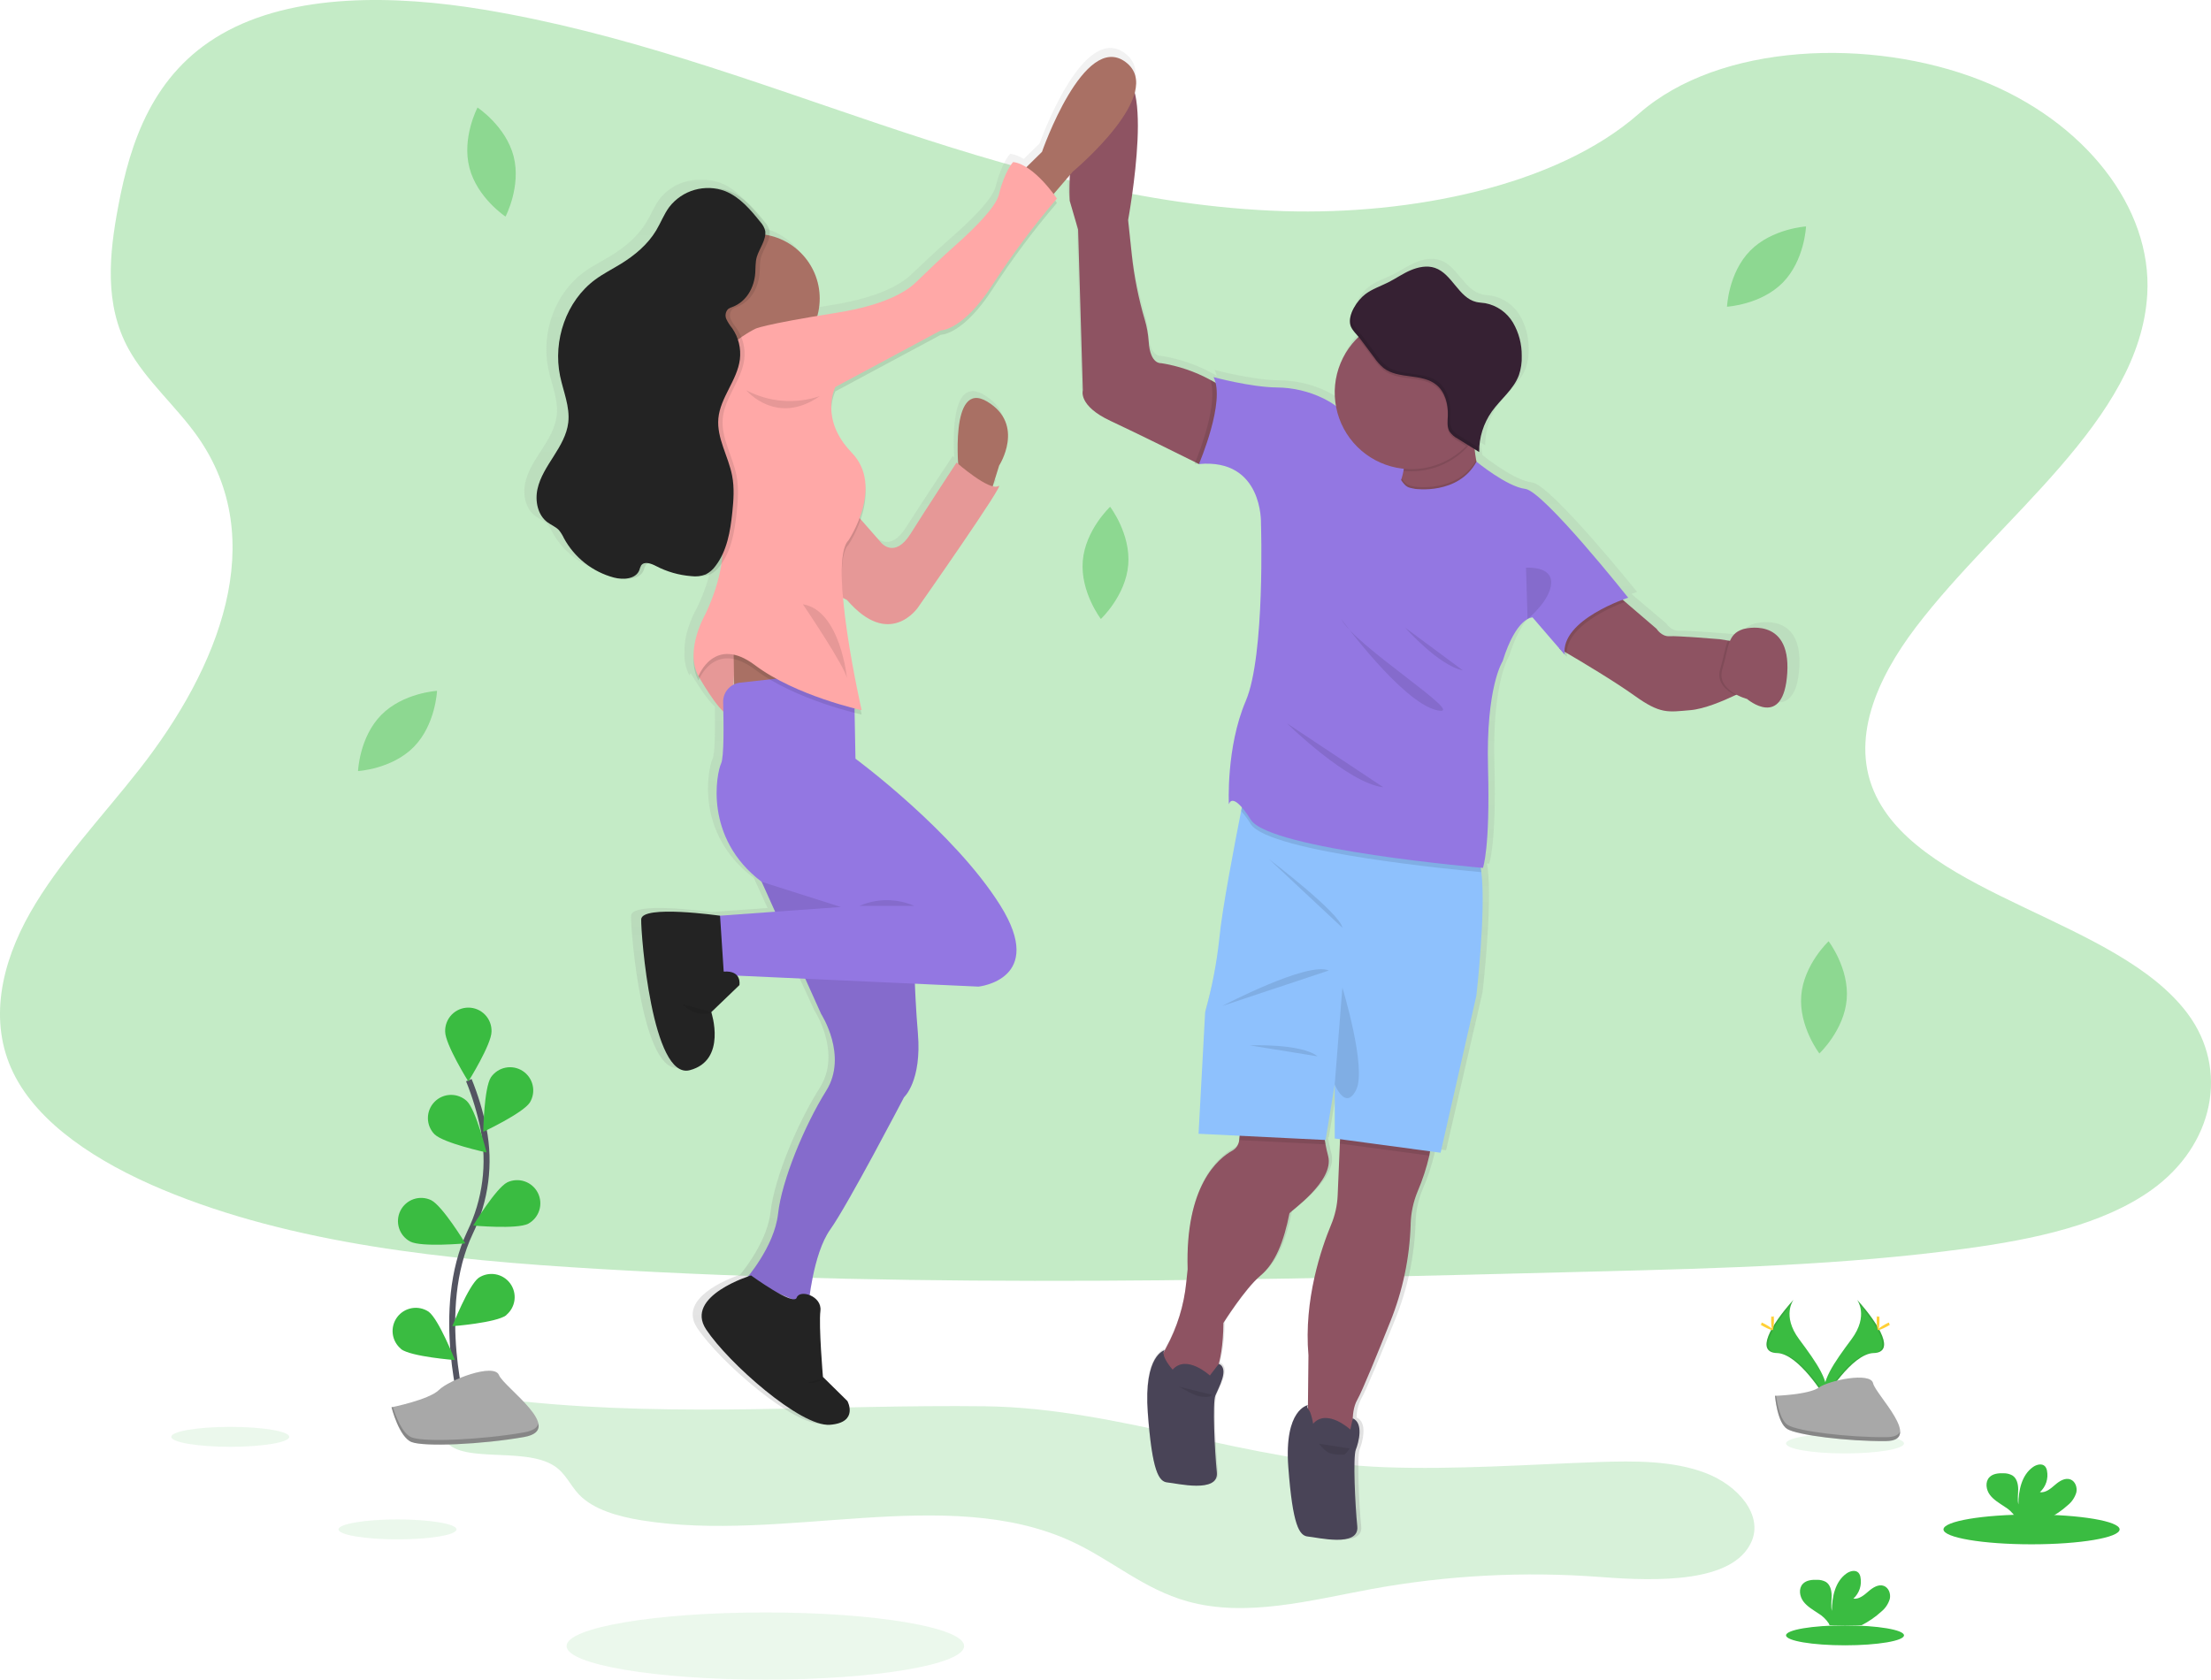 <?xml version="1.0" encoding="UTF-8" standalone="no"?>
<svg
   xmlns:dc="http://purl.org/dc/elements/1.1/"
   xmlns:cc="http://creativecommons.org/ns#"
   xmlns:rdf="http://www.w3.org/1999/02/22-rdf-syntax-ns#"
   xmlns:svg="http://www.w3.org/2000/svg"
   xmlns="http://www.w3.org/2000/svg"
   xmlns:sodipodi="http://sodipodi.sourceforge.net/DTD/sodipodi-0.dtd"
   xmlns:inkscape="http://www.inkscape.org/namespaces/inkscape"
   width="736.999"
   height="560"
   viewBox="0 0 736.999 560"
   version="1.1"
   id="svg204"
   sodipodi:docname="High_five 1.svg"
   style="fill:none"
   inkscape:version="0.92.5 (2060ec1f9f, 2020-04-08)">
  <sodipodi:namedview
     pagecolor="#ffffff"
     bordercolor="#666666"
     borderopacity="1"
     objecttolerance="10"
     gridtolerance="10"
     guidetolerance="10"
     inkscape:pageopacity="0"
     inkscape:pageshadow="2"
     inkscape:window-width="1366"
     inkscape:window-height="715"
     id="namedview206"
     showgrid="false"
     inkscape:zoom="0.40705563"
     inkscape:cx="85.983333"
     inkscape:cy="280"
     inkscape:window-x="0"
     inkscape:window-y="24"
     inkscape:window-maximized="1"
     inkscape:current-layer="svg204" />
  <g
     clip-path="url(#clip0)"
     id="g190">
    <path
       d="m 175.077,467.331 c -6.205,-0.628 -12.688,-1.3 -18.565,0.344 -5.876,1.643 -10.746,6.443 -9.001,11.03 3.898,10.227 26.778,3.104 37.327,10.095 3.767,2.498 5.234,6.428 8.176,9.496 4.76,4.982 12.944,7.305 20.843,8.584 47.452,7.677 101.548,-12.083 143.138,6.946 13.469,6.166 24.091,15.976 38.859,20.089 19.565,5.449 40.992,-0.373 61.236,-4.106 25.247,-4.616 50.982,-5.966 76.573,-4.017 18.93,1.461 44.109,1.95 50.168,-11.805 3.899,-8.846 -4.351,-18.693 -15.301,-22.879 -10.951,-4.185 -23.77,-4.054 -35.998,-3.652 -23.602,0.847 -47.212,2.557 -70.814,1.724 -45.642,-1.622 -88.757,-19.723 -133.202,-20.322 -51.76,-0.628 -101.438,3.718 -153.439,-1.527 z"
       id="path2"
       inkscape:connector-curvature="0"
       style="opacity:0.2;fill:#3abc41" />
    <path
       d="m 127.092,238.363 c -7.3,7.385 -7.746,18.707 -7.746,18.707 0,0 11.308,-0.643 18.58,-8.035 7.271,-7.392 7.753,-18.708 7.753,-18.708 0,0 -11.316,0.665 -18.587,8.036 z"
       id="path4"
       inkscape:connector-curvature="0"
       style="opacity:0.4;fill:#3abc41" />
    <path
       d="m 156.476,55.918 c 2.577,10.044 12.031,16.29 12.031,16.29 0,0 5.278,-10.03 2.701,-20.074 -2.577,-10.044 -12.031,-16.282 -12.031,-16.282 0,0 -5.307,10.03 -2.701,20.066 z"
       id="path6"
       inkscape:connector-curvature="0"
       style="opacity:0.4;fill:#3abc41" />
    <path
       d="m 583.43,83.545 c -7.301,7.385 -7.753,18.707 -7.753,18.707 0,0 11.315,-0.642 18.586,-8.035 7.272,-7.393 7.746,-18.715 7.746,-18.715 0,0 -11.308,0.694 -18.579,8.043 z"
       id="path8"
       inkscape:connector-curvature="0"
       style="opacity:0.4;fill:#3abc41" />
    <path
       d="m 360.922,187.039 c -0.847,10.329 6.038,19.329 6.038,19.329 0,0 8.271,-7.751 9.118,-18.087 0.847,-10.336 -6.038,-19.314 -6.038,-19.314 0,0 -8.271,7.736 -9.118,18.072 z"
       id="path10"
       inkscape:connector-curvature="0"
       style="opacity:0.4;fill:#3abc41" />
    <path
       d="m 600.418,331.901 c -0.847,10.329 6.037,19.328 6.037,19.328 0,0 8.271,-7.75 9.118,-18.079 0.847,-10.329 -6.037,-19.329 -6.037,-19.329 0,0 -8.271,7.751 -9.118,18.08 z"
       id="path12"
       inkscape:connector-curvature="0"
       style="opacity:0.4;fill:#3abc41" />
    <path
       d="M 428.201,70.403 C 380.953,68.978 335.954,55.793 292.984,41.33 250.014,26.866 207.453,10.876 161.337,3.22 131.675,-1.703 97.751,-2.397 73.857,11.373 50.853,24.616 43.421,47.487 39.428,68.708 c -3.008,15.961 -4.774,32.762 3.46,47.707 5.723,10.381 15.871,19.103 22.894,29.037 24.434,34.588 7.162,77.234 -19.309,111.033 -12.411,15.844 -26.829,30.95 -36.414,47.817 -9.585,16.867 -14.017,36.181 -5.629,53.376 8.308,17.05 28.114,29.855 49.569,38.862 43.576,18.262 94.904,23.528 144.992,26.494 110.841,6.574 222.267,3.726 333.4,0.877 41.13,-1.052 82.435,-2.119 122.894,-7.626 22.471,-3.054 45.664,-7.904 61.98,-19.621 20.704,-14.873 25.836,-40.052 11.958,-58.701 -23.274,-31.272 -87.604,-39.045 -103.891,-72.61 -8.951,-18.474 0.241,-39.052 13.257,-56.189 27.917,-36.757 74.705,-69.008 77.165,-111.032 C 717.449,69.278 694.956,40.38 660.177,26.727 623.727,12.41 573.172,14.214 546.292,37.904 518.587,62.265 469.923,71.652 428.201,70.403 Z"
       id="path14"
       inkscape:connector-curvature="0"
       style="opacity:0.3;fill:#3abc41" />
    <path
       d="m 584.824,207.916 c -1.006,0.258 -1.937,0.75 -2.716,1.437 -0.779,0.687 -1.384,1.549 -1.766,2.515 l -0.73,-0.117 -2.723,-0.438 c 0,0 -14.426,-1.191 -17.12,-1.008 -2.693,0.183 -4.38,-2.476 -4.38,-2.476 l -10.724,-9.08 -0.832,-0.731 c 1.16,-0.438 1.883,-0.664 1.883,-0.664 0,0 -28.778,-35.794 -34.983,-36.488 -6.205,-0.694 -16.462,-9.05 -16.565,-9.131 l -0.109,-0.57 c -0.227,-1.205 -0.394,-2.425 -0.519,-3.652 l 1.526,0.935 c 0,-0.424 0,-0.847 0.044,-1.271 0.228,-4.417 1.718,-8.677 4.293,-12.272 3,-4.164 7.439,-7.436 9.213,-12.236 0.707,-2.063 1.026,-4.24 0.941,-6.42 0.046,-3.928 -0.99,-7.792 -2.993,-11.169 -1.021,-1.689 -2.388,-3.141 -4.011,-4.262 -1.624,-1.121 -3.466,-1.884 -5.406,-2.24 -1.022,-0.161 -2.066,-0.183 -3.074,-0.416 -5.993,-1.41 -8.198,-9.452 -14.024,-11.425 -2.715,-0.92 -5.738,-0.314 -8.359,0.825 -2.62,1.14 -4.993,2.776 -7.555,4.04 -2.563,1.264 -5.468,2.191 -7.797,3.981 -0.241,0.183 -0.497,0.402 -0.73,0.628 l -0.46,0.446 c -0.961,0.976 -1.797,2.068 -2.489,3.251 l -0.11,0.182 c -0.073,0.125 -0.139,0.256 -0.204,0.387 -0.066,0.132 -0.11,0.205 -0.154,0.307 -0.044,0.103 -0.117,0.234 -0.168,0.351 l -0.153,0.351 -0.131,0.336 c -0.044,0.124 -0.095,0.248 -0.132,0.379 -0.036,0.132 -0.073,0.212 -0.102,0.322 l -0.109,0.387 -0.066,0.314 c 0,0.132 -0.051,0.27 -0.073,0.402 -0.022,0.131 0,0.197 0,0.292 0,0.095 0,0.278 0,0.416 0,0.139 0,0.183 0,0.271 0,0.087 0,0.292 0,0.445 0,0.154 0,0.146 0,0.219 0.028,0.215 0.072,0.428 0.131,0.636 0.394,1.344 1.752,2.717 2.789,3.915 -0.117,0.11 -0.234,0.212 -0.35,0.329 -2.465,2.376 -4.425,5.225 -5.763,8.377 -1.338,3.152 -2.028,6.541 -2.027,9.965 0.001,1.522 0.141,3.04 0.416,4.537 -1.327,-1.003 -2.753,-1.867 -4.256,-2.579 -4.944,-2.372 -10.352,-3.619 -15.834,-3.652 -8.943,-0.103 -21.507,-3.463 -21.507,-3.463 0.321,0.613 0.566,1.263 0.73,1.936 -0.548,-0.314 -1.139,-0.65 -1.789,-1.001 -5.238,-2.814 -10.915,-4.716 -16.791,-5.624 0,0 -3.723,0.518 -4.219,-7.305 -0.171,-2.445 -0.611,-4.863 -1.314,-7.21 -2.137,-7.155 -3.618,-14.49 -4.424,-21.915 L 375.8,70.732 c 0,0 5.622,-29.95 2.242,-42.718 1.087,-4.003 0.474,-7.67 -3.11,-10.307 -14.141,-10.417 -28.406,30.125 -28.406,30.125 l -5.3,5.15 c -1.36,-0.887 -2.893,-1.472 -4.497,-1.717 0,0 -2.855,2.922 -4.84,10.899 -1.052,4.229 -8.235,11.293 -14.732,16.984 -4.614,4.04 -9.067,8.24 -13.513,12.455 -3.285,3.126 -10.608,7.597 -26.581,10.125 -2.504,0.394 -4.782,0.767 -6.862,1.11 0.531,-1.888 0.802,-3.839 0.803,-5.8 -0.025,-4.936 -1.727,-9.716 -4.826,-13.557 -3.099,-3.84 -7.411,-6.512 -12.228,-7.576 0.073,-0.511 0.073,-1.03 0,-1.541 -0.269,-1.1 -0.826,-2.108 -1.613,-2.922 -3.366,-4.164 -7.016,-8.444 -12.024,-10.417 -2.065,-0.804 -4.277,-1.16 -6.49,-1.045 h -1.11 c -0.226,0 -0.445,0 -0.671,0 -2.361,0.131 -4.668,0.764 -6.765,1.857 -2.097,1.093 -3.937,2.622 -5.398,4.483 -1.795,2.403 -2.876,5.252 -4.424,7.816 -2.876,4.748 -7.3,8.408 -12.096,11.3 -2.884,1.746 -5.914,3.251 -8.637,5.23 -9.877,7.181 -14.432,20.454 -11.95,32.317 1.095,5.208 3.409,10.336 2.788,15.617 -0.489,4.098 -2.693,7.78 -4.942,11.257 -2.248,3.477 -4.628,7.012 -5.519,11.037 -0.891,4.025 0.044,8.766 3.417,11.206 1.241,0.891 2.745,1.461 3.803,2.542 0.704,0.833 1.293,1.757 1.752,2.747 1.791,3.237 4.22,6.077 7.14,8.347 2.92,2.27 6.271,3.923 9.848,4.86 1.135,0.29 2.305,0.418 3.475,0.38 h 0.124 0.226 c 2.68,0.168 5.425,-0.548 6.323,-2.922 0.136,-0.54 0.339,-1.06 0.605,-1.549 0.253,-0.364 0.629,-0.624 1.059,-0.73 0.864,0.197 1.696,0.512 2.475,0.935 3.74,1.94 7.831,3.11 12.031,3.44 0.702,0.056 1.406,0.068 2.11,0.037 1.461,0.136 2.934,-0.074 4.3,-0.614 1.312,-0.667 2.446,-1.639 3.307,-2.834 0.189,-0.241 0.365,-0.497 0.547,-0.731 -0.964,5.834 -2.78,11.495 -5.388,16.801 0,0 -4.38,7.305 -4.066,14.668 -0.168,2.683 0.4,5.361 1.643,7.743 0,0 0.124,-0.321 0.379,-0.825 1.256,2.104 5.373,8.831 8.075,11.191 0.131,6.947 0.102,15.647 -0.767,17.436 -1.46,3.061 -6.074,24.837 13.769,39.687 l 4.577,10.03 -18.842,1.337 c -1.906,-0.263 -26.544,-3.58 -26.669,1.249 -0.124,5.018 3.724,53.887 16.499,50.578 11.907,-3.082 7.98,-17.334 7.388,-19.248 l 0.424,-0.117 -0.468,-0.131 9.527,-9.036 c 0.18,-1.1 -0.082,-2.227 -0.73,-3.134 l 0.095,-0.051 23.011,1.03 5.41,11.76 c 0,0 9.176,13.967 1.737,25.721 -7.439,11.753 -15.134,30.132 -16.375,41.279 -1.014,9.116 -7.76,18.072 -10.176,21.023 -4.315,1.461 -20.865,7.962 -14.258,17.802 7.563,11.264 32.122,32.704 42.05,31.966 9.929,-0.738 5.95,-7.962 5.95,-7.962 l -8.301,-8.05 c 0,0 -1.46,-17.152 -0.868,-22.17 0.321,-2.608 -1.599,-4.486 -3.651,-5.282 0.782,-5.588 2.76,-16.18 7.009,-22.031 5.95,-8.211 25.055,-44.34 25.055,-44.34 0,0 6.073,-5.391 4.708,-21.432 -0.547,-6.472 -0.854,-12.156 -1.029,-16.648 l 21.624,0.971 c 0,0 23.193,-2.33 7.439,-27.195 -15.754,-24.866 -49.241,-49.235 -49.241,-49.235 l -0.3,-15.391 c 1.519,0.38 2.41,0.57 2.41,0.57 0,0 -0.132,-0.555 -0.351,-1.549 l 0.351,0.081 c 0,0 -4.841,-20.958 -6.33,-37.62 l 1.365,0.628 c 14.389,16.663 24.091,2.579 24.091,2.579 0,0 30.392,-42.748 27.413,-40.79 -0.308,0.153 -0.644,0.243 -0.987,0.264 -0.344,0.021 -0.688,-0.026 -1.013,-0.14 l 2.19,-6.983 c 0,0 8.972,-13.719 -4.052,-21.432 -10.629,-6.297 -10.351,13.44 -9.892,20.899 l -0.525,-0.446 c 0,0 -10.17,15.34 -15.63,23.887 -5.461,8.546 -10.045,2.922 -10.045,2.922 l -6.899,-7.78 c 1.133,-3.117 1.689,-6.414 1.642,-9.73 0.151,-2.314 -0.187,-4.633 -0.99,-6.808 -0.804,-2.175 -2.056,-4.156 -3.675,-5.815 -5.263,-5.369 -6.804,-10.57 -6.964,-14.573 0.052,-2.074 0.521,-4.116 1.38,-6.004 l 35.852,-18.993 c 0,0 7.563,0.117 17.732,-15.559 6.591,-10.026 13.844,-19.599 21.711,-28.657 0,0 -0.211,-0.307 -0.576,-0.811 0.365,-0.431 0.576,-0.665 0.576,-0.665 0,0 -0.416,-0.606 -1.124,-1.541 l 5.526,-6.377 c -0.174,2.882 -0.196,5.772 -0.065,8.656 l 2.862,9.679 1.606,53.888 c 0,0 -1.738,5.113 9.432,10.292 9.446,4.383 24.412,11.688 28.778,13.843 -0.161,0.394 -0.256,0.606 -0.256,0.606 l 1.3,-0.088 0.189,0.088 c 21.821,-1.958 21.077,19.84 21.077,19.84 0,0 1.46,44.34 -5.206,59.775 -6.665,15.435 -5.708,34.537 -5.708,34.537 0,0 0.664,-3.258 4.38,1.001 -0.073,0.372 -0.154,0.774 -0.241,1.191 -2.132,10.686 -6.57,33.419 -7.395,42.638 -0.909,8.4 -2.528,16.709 -4.841,24.836 l -2.19,40.783 13.951,0.679 -0.153,1.461 c -0.076,0.74 -0.331,1.451 -0.743,2.071 -0.413,0.62 -0.969,1.13 -1.622,1.486 -4.775,2.593 -16.061,11.688 -15.156,39.753 l -0.482,4.514 c -0.772,7.646 -3.09,15.054 -6.811,21.776 -0.321,0.57 -0.606,1.118 -0.847,1.644 0.037,-0.296 0.17,-0.571 0.38,-0.782 0,0 -7.249,1.505 -5.76,21.103 1.489,19.599 3.723,23.025 6.702,23.266 2.978,0.241 17.52,3.799 16.739,-3.426 -0.781,-7.224 -1.46,-23.273 -0.496,-25.72 0.964,-2.447 4.92,-9.051 1.168,-10.643 1.088,-4.495 1.615,-9.108 1.57,-13.733 0,0 7.3,-11.512 12.52,-15.8 5.219,-4.288 8.03,-11.571 9.921,-20.943 0.131,-0.614 15.382,-10.782 13.14,-19.226 -0.394,-1.461 -0.678,-2.754 -0.897,-3.923 -0.095,-0.519 -0.176,-1.008 -0.249,-1.461 h 0.27 l 3.103,-18.62 v 18.131 l 1.84,0.241 -0.066,1.461 -0.781,17.385 c -0.142,3.386 -0.883,6.72 -2.19,9.847 -3.285,7.78 -9.345,25.099 -7.695,43.829 l -0.175,16.698 c -0.526,0.103 -8.103,1.892 -6.665,20.819 1.46,19.592 3.716,23.025 6.694,23.266 2.979,0.241 17.521,3.798 16.747,-3.426 -0.774,-7.225 -1.46,-23.273 -0.496,-25.72 0.964,-2.447 2.701,-8.919 -1.051,-10.512 0.019,-2.195 0.554,-4.354 1.562,-6.304 1.635,-2.783 7.096,-16.012 11.206,-26.188 4.202,-10.298 6.538,-21.264 6.899,-32.382 0,-0.124 0,-0.248 0,-0.372 0.11,-3.751 0.915,-7.449 2.372,-10.906 1.681,-3.869 3.01,-7.881 3.972,-11.988 0.102,-0.489 0.182,-0.964 0.255,-1.46 l 3.563,0.474 12.162,-52.667 c 0,0 3.329,-28.547 1.701,-41.44 -0.065,-0.534 -0.138,-1.023 -0.226,-1.498 l 0.73,0.066 c 0,0 2.482,-6.363 1.737,-33.558 -0.744,-27.196 4.965,-35.794 4.965,-35.794 3.08,-9.774 6.482,-13.046 8.468,-14.142 0.511,-0.326 1.096,-0.517 1.701,-0.555 l 9.206,10.541 1.693,1.943 c 0.004,-0.039 0.004,-0.078 0,-0.117 l 0.731,0.855 c -0.056,-0.434 -0.076,-0.871 -0.059,-1.308 4.913,2.856 16.265,9.533 23.04,14.325 8.833,6.245 11.257,5.515 18.981,4.865 4.687,-0.387 11.024,-3.017 15.272,-5.019 l 0.387,-0.182 c 1.143,0.61 2.347,1.1 3.592,1.461 0,0 12.469,10.57 13.674,-8.722 1.204,-19.292 -14.959,-14.632 -14.959,-14.632 z M 261.418,432.583 c -1.269,-0.379 -2.493,-0.895 -3.65,-1.542 z m -19.521,-208.83 0.044,2.739 -0.19,0.088 c 0.059,-0.964 0.102,-1.914 0.146,-2.827 z m 195.022,244.506 v 1.067 c -0.135,-0.145 -0.21,-0.336 -0.21,-0.534 0,-0.198 0.075,-0.388 0.21,-0.533 z"
       id="path16"
       inkscape:connector-curvature="0"
       style="fill:url(#paint0_linear)" />
    <path
       d="m 476.72,147.287 h -21.171 v 22.279 h 21.171 z"
       id="path18"
       inkscape:connector-curvature="0"
       style="fill:#9377e2" />
    <path
       d="m 429.823,404.539 c -1.862,9.314 -4.621,16.553 -9.731,20.819 -5.111,4.266 -12.287,15.705 -12.287,15.705 -0.124,15.216 -4.139,19.84 -4.139,19.84 l -4.139,1.096 h -10.221 c 0,0 -1.825,-5.113 -2.19,-8.152 -0.124,-1.016 0.599,-2.718 1.606,-4.544 3.653,-6.694 5.925,-14.054 6.68,-21.644 l 0.474,-4.492 c -0.861,-27.883 10.221,-36.933 14.871,-39.512 0.642,-0.359 1.189,-0.868 1.592,-1.483 0.403,-0.616 0.651,-1.32 0.722,-2.053 l 0.825,-7.969 27.493,1.351 c 0,0 -0.584,2.425 0.46,8.036 0.212,1.161 0.497,2.454 0.876,3.893 2.19,8.393 -12.775,18.496 -12.892,19.109 z"
       id="path20"
       inkscape:connector-curvature="0"
       style="fill:#8e5362" />
    <path
       d="m 476.443,385.284 c -0.943,4.078 -2.245,8.065 -3.891,11.914 -1.432,3.441 -2.224,7.115 -2.336,10.84 0,0.125 0,0.249 0,0.373 -0.356,11.042 -2.646,21.936 -6.768,32.185 -4.037,10.11 -9.388,23.266 -10.994,26.034 -2.672,4.624 -1.095,12.418 -1.095,12.418 l -15.477,-1.095 0.27,-26.057 c -1.613,-18.605 4.329,-35.793 7.549,-43.558 1.301,-3.106 2.042,-6.417 2.19,-9.781 l 0.73,-17.283 0.226,-5.114 c 0,0 27.362,-3.893 29.669,2.316 0.635,1.643 0.482,4.091 -0.073,6.808 z"
       id="path22"
       inkscape:connector-curvature="0"
       style="fill:#8e5362" />
    <path
       d="m 441.839,381.537 -28.807,-1.418 0.825,-7.969 27.523,1.351 c 0,0 -0.606,2.418 0.459,8.036 z"
       id="path24"
       inkscape:connector-curvature="0"
       style="opacity:0.1;fill:#000000" />
    <path
       d="m 476.443,385.284 -29.829,-4.01 0.226,-5.114 c 0,0 27.362,-3.893 29.669,2.316 0.642,1.643 0.489,4.091 -0.066,6.808 z"
       id="path26"
       inkscape:connector-curvature="0"
       style="opacity:0.1;fill:#000000" />
    <path
       d="m 492.117,331.974 -11.922,52.353 -35.282,-4.748 v -18.021 l -3.052,18.518 -42.342,-2.075 2.19,-40.541 c 2.269,-8.091 3.857,-16.357 4.746,-24.713 0.825,-9.16 5.161,-31.754 7.256,-42.367 0.73,-3.499 1.139,-5.705 1.139,-5.705 0,0 72.522,15.091 77.267,20.57 0.81,0.935 1.343,2.922 1.672,5.559 1.591,12.798 -1.672,41.17 -1.672,41.17 z"
       id="path28"
       inkscape:connector-curvature="0"
       style="fill:#8ec1fd" />
    <path
       d="m 407.433,335.385 c 0,0 28.544,-14.975 35.501,-11.812 z"
       id="path30"
       inkscape:connector-curvature="0"
       style="opacity:0.1;fill:#000000" />
    <path
       d="m 423.004,286.443 c 0,0 23.727,18.021 24.457,22.886 z"
       id="path32"
       inkscape:connector-curvature="0"
       style="opacity:0.1;fill:#000000" />
    <path
       d="m 416.558,348.533 c 0,0 17.156,-0.73 22.631,3.653 z"
       id="path34"
       inkscape:connector-curvature="0"
       style="opacity:0.1;fill:#000000" />
    <path
       d="m 447.461,329.263 c 0,0 8.154,26.707 4.621,34.012 -3.534,7.304 -7.176,-1.71 -7.176,-1.71 z"
       id="path36"
       inkscape:connector-curvature="0"
       style="opacity:0.1;fill:#000000" />
    <path
       d="m 436.006,468.464 c 0,0 -8.03,1.22 -6.57,20.694 1.46,19.475 3.65,22.893 6.57,23.134 2.921,0.241 17.156,3.777 16.426,-3.411 -0.73,-7.188 -1.46,-23.127 -0.489,-25.567 0.971,-2.44 2.65,-8.86 -1.029,-10.446 l -0.796,3.755 c 0,0 -7.789,-7.188 -12.411,-1.95 -0.198,-1.277 -0.518,-2.532 -0.956,-3.748 -0.46,-1.139 -1.467,-1.731 -0.745,-2.461 z"
       id="path38"
       inkscape:connector-curvature="0"
       style="fill:#494457" />
    <path
       d="m 582.97,229.466 c 0,0 -1.84,1.03 -4.541,2.315 -4.168,1.987 -10.381,4.602 -14.98,4.989 -7.578,0.643 -9.951,1.374 -18.616,-4.835 -6.651,-4.763 -17.784,-11.403 -22.631,-14.237 l -2.11,-1.25 -0.212,-0.124 v -0.087 l 4.023,-11.06 14.235,-7.575 3.534,3.032 10.52,9.021 c 0,0 1.642,2.644 4.292,2.462 2.65,-0.183 16.791,1 16.791,1 l 2.672,0.439 5.628,0.935 z"
       id="path40"
       inkscape:connector-curvature="0"
       style="fill:#8e5362" />
    <path
       d="m 582.97,229.466 c 0,0 -1.84,1.03 -4.541,2.315 -2.854,-1.461 -6.402,-4.2 -5.037,-8.707 1.234,-4.054 1.569,-7.217 2.584,-9.496 l 5.629,0.935 z"
       id="path42"
       inkscape:connector-curvature="0"
       style="opacity:0.1;fill:#000000" />
    <path
       d="m 581.057,209.742 c 0,0 15.878,-4.565 14.696,14.61 -1.183,19.175 -13.418,8.678 -13.418,8.678 0,0 -10.403,-2.739 -8.213,-9.956 2.19,-7.217 1.555,-11.593 6.935,-13.332 z"
       id="path44"
       inkscape:connector-curvature="0"
       style="fill:#8e5362" />
    <path
       d="m 416.434,147.652 -16.542,6.954 -0.256,0.109 -0.182,-0.087 -1.03,-0.519 c -4.278,-2.133 -18.981,-9.43 -28.23,-13.762 -10.951,-5.113 -9.25,-10.227 -9.25,-10.227 l -1.577,-53.566 -2.803,-9.62 c 0,0 -1.978,-32.609 13.871,-40.783 15.849,-8.174 5.599,47.233 5.599,47.233 l 1.226,11.512 c 0.793,7.365 2.246,14.643 4.344,21.747 0.685,2.335 1.116,4.738 1.285,7.166 0.489,7.787 4.139,7.268 4.139,7.268 5.766,0.906 11.332,2.799 16.455,5.595 1.903,1.005 3.724,2.158 5.446,3.448 z"
       id="path46"
       inkscape:connector-curvature="0"
       style="fill:#8e5362" />
    <path
       d="m 475.326,173.218 -14.119,-1.461 c 0,0 4.161,-6.194 5.994,-12.22 0.259,-0.827 0.466,-1.668 0.62,-2.521 0.424,-2.388 0.314,-4.602 -0.773,-6.201 -4.132,-6.085 24.58,-14.61 24.58,-14.61 -0.349,3.368 -0.454,6.756 -0.314,10.139 0.082,2.354 0.326,4.7 0.73,7.02 0.869,4.726 2.599,9.175 5.899,11.454 9.016,6.209 -22.617,8.4 -22.617,8.4 z"
       id="path48"
       inkscape:connector-curvature="0"
       style="fill:#8e5362" />
    <path
       d="m 475.326,173.218 -14.119,-1.461 c 0,0 4.161,-6.194 5.994,-12.22 1.628,2.315 2.19,2.264 4.475,2.724 0,0 14.25,2.111 20.383,-8.897 0.868,4.726 2.598,9.175 5.898,11.454 9.002,6.209 -22.631,8.4 -22.631,8.4 z"
       id="path50"
       inkscape:connector-curvature="0"
       style="opacity:0.1;fill:#000000" />
    <path
       d="m 522.231,217.698 c -0.017,0.434 0.003,0.869 0.058,1.3 l -2.19,-2.55 -0.182,-0.211 4.022,-11.06 14.236,-7.575 3.533,3.032 c -5.059,1.935 -19.251,8.079 -19.477,17.064 z"
       id="path52"
       inkscape:connector-curvature="0"
       style="opacity:0.1;fill:#000000" />
    <path
       d="m 416.434,147.652 -16.542,6.954 h -0.438 l -1.278,0.087 c 0,0 0.095,-0.211 0.248,-0.606 1.38,-3.353 7.782,-19.723 5.015,-27.437 1.903,1.005 3.724,2.158 5.447,3.448 z"
       id="path54"
       inkscape:connector-curvature="0"
       style="opacity:0.1;fill:#000000" />
    <path
       d="m 493.789,290.782 c -6.439,-0.577 -70.858,-6.538 -76.866,-16.027 -0.949,-1.546 -2.024,-3.012 -3.212,-4.383 0.73,-3.499 1.139,-5.705 1.139,-5.705 0,0 72.522,15.092 77.267,20.571 0.81,0.92 1.343,2.9 1.672,5.544 z"
       id="path56"
       inkscape:connector-curvature="0"
       style="opacity:0.1;fill:#000000" />
    <path
       d="m 471.676,162.992 c 0,0 14.404,2.133 20.492,-9.066 0,0 10.169,8.357 16.251,9.073 6.081,0.716 34.311,36.276 34.311,36.276 0,0 -22.631,7.304 -21.171,18.992 L 510.85,205.849 c 0,0 -5.352,-0.248 -9.973,14.61 0,0 -5.599,8.517 -4.869,35.545 0.73,27.027 -1.701,33.361 -1.701,33.361 0,0 -71.062,-6.085 -77.384,-16.071 -6.322,-9.986 -7.3,-5.113 -7.3,-5.113 0,0 -0.978,-18.993 5.592,-34.333 6.57,-15.34 5.11,-59.41 5.11,-59.41 0,0 0.73,-21.673 -20.682,-19.723 0,0 9.002,-20.942 4.87,-28.978 0,0 12.315,3.346 21.09,3.448 5.386,0.042 10.695,1.29 15.536,3.653 2.635,1.293 5.066,2.921 6.446,4.865 4.132,5.843 10.95,3.17 10.95,3.17 1.719,5.347 3.842,10.556 6.352,15.581 0.284,0.533 0.569,1.059 0.861,1.563 0.423,0.731 0.861,1.461 1.299,2.06 1.753,2.506 2.249,2.44 4.629,2.915 z"
       id="path58"
       inkscape:connector-curvature="0"
       style="fill:#9377e2" />
    <path
       d="m 491.314,146.322 c -0.776,1.103 -1.641,2.142 -2.584,3.105 -2.375,2.438 -5.213,4.375 -8.347,5.697 -3.135,1.323 -6.502,2.003 -9.904,2.002 -0.88,0.001 -1.76,-0.043 -2.636,-0.131 0.424,-2.389 0.314,-4.602 -0.774,-6.202 -4.132,-6.085 24.581,-14.61 24.581,-14.61 -0.356,3.368 -0.469,6.756 -0.336,10.139 z"
       id="path60"
       inkscape:connector-curvature="0"
       style="opacity:0.1;fill:#000000" />
    <path
       d="m 496.008,130.851 c 0,5.056 -1.499,9.999 -4.306,14.204 -2.808,4.204 -6.798,7.481 -11.467,9.416 -4.669,1.935 -9.807,2.442 -14.763,1.455 -4.956,-0.986 -9.509,-3.421 -13.083,-6.997 -3.573,-3.576 -6.007,-8.131 -6.993,-13.091 -0.985,-4.959 -0.479,-10.1 1.455,-14.771 1.933,-4.672 5.208,-8.665 9.41,-11.474 4.202,-2.81 9.142,-4.309 14.196,-4.309 3.359,-0.013 6.687,0.64 9.793,1.92 3.105,1.281 5.927,3.164 8.302,5.54 2.375,2.377 4.257,5.2 5.537,8.308 1.279,3.107 1.932,6.438 1.919,9.799 z"
       id="path62"
       inkscape:connector-curvature="0"
       style="fill:#8e5362" />
    <path
       d="m 508.667,189.289 0.525,17.108 c 0,0 7.629,-6.151 7.87,-11.995 0.241,-5.843 -8.395,-5.113 -8.395,-5.113 z"
       id="path64"
       inkscape:connector-curvature="0"
       style="opacity:0.1;fill:#000000" />
    <path
       d="m 447.096,206.397 c 0,0 20.076,27.576 31.756,30.373 11.681,2.798 -27.376,-21.432 -31.756,-30.373 z"
       id="path66"
       inkscape:connector-curvature="0"
       style="opacity:0.1;fill:#000000" />
    <path
       d="m 468.391,209.268 c 0,0 11.191,12.652 19.222,14.23 z"
       id="path68"
       inkscape:connector-curvature="0"
       style="opacity:0.1;fill:#000000" />
    <path
       d="m 428.969,241.153 c 0,0 20.441,20.088 32.121,21.308 z"
       id="path70"
       inkscape:connector-curvature="0"
       style="opacity:0.1;fill:#000000" />
    <path
       d="m 496.008,130.851 c 0.004,6.683 -2.618,13.1 -7.3,17.867 l -2.804,-1.746 c -1.084,-0.564 -2.02,-1.378 -2.73,-2.374 -0.927,-1.548 -0.657,-3.491 -0.584,-5.296 0.153,-3.82 -0.898,-7.955 -3.884,-10.343 -4.84,-3.879 -12.6,-1.731 -17.521,-5.537 -1.185,-1.007 -2.228,-2.169 -3.102,-3.455 l -4.614,-6.188 c -0.278,-0.365 -0.613,-0.73 -0.971,-1.161 3.592,-3.535 8.148,-5.928 13.096,-6.878 4.948,-0.951 10.066,-0.417 14.711,1.534 4.645,1.952 8.61,5.234 11.396,9.434 2.787,4.2 4.27,9.131 4.263,14.172 z"
       id="path72"
       inkscape:connector-curvature="0"
       style="opacity:0.1;fill:#000000" />
    <path
       d="m 455.06,98.111 c 2.285,-1.746 5.074,-2.666 7.644,-3.952 2.57,-1.286 4.84,-2.922 7.41,-4.018 2.569,-1.096 5.541,-1.738 8.205,-0.825 5.716,1.965 7.877,9.956 13.754,11.359 0.993,0.233 2.015,0.255 3.015,0.409 1.909,0.362 3.719,1.125 5.311,2.24 1.592,1.114 2.93,2.554 3.924,4.224 1.962,3.371 2.971,7.211 2.92,11.111 0.082,2.164 -0.233,4.326 -0.927,6.377 -1.737,4.77 -6.096,8.035 -9.038,12.163 -2.785,3.949 -4.263,8.673 -4.227,13.506 l -7.125,-4.434 c -1.086,-0.562 -2.022,-1.376 -2.73,-2.374 -0.927,-1.549 -0.657,-3.492 -0.584,-5.296 0.153,-3.82 -0.898,-7.955 -3.877,-10.343 -4.847,-3.879 -12.607,-1.732 -17.52,-5.538 -1.185,-1.006 -2.229,-2.168 -3.103,-3.455 l -4.614,-6.187 c -1,-1.344 -2.92,-3.017 -3.358,-4.653 -0.971,-3.521 2.351,-8.335 4.92,-10.314 z"
       id="path74"
       inkscape:connector-curvature="0"
       style="fill:#362133" />
    <path
       d="m 486.722,145.446 c -1.086,-0.563 -2.022,-1.377 -2.73,-2.374 -0.927,-1.549 -0.657,-3.492 -0.584,-5.296 0.153,-3.821 -0.898,-7.955 -3.884,-10.344 -4.84,-3.879 -12.601,-1.731 -17.521,-5.537 -1.185,-1.007 -2.229,-2.169 -3.103,-3.455 l -4.613,-6.187 c -1.008,-1.344 -2.921,-3.017 -3.359,-4.653 -0.795,-2.82 1.22,-6.494 3.373,-8.847 -2.416,2.236 -5.066,6.48 -4.168,9.643 0.467,1.636 2.358,3.309 3.358,4.653 l 4.614,6.187 c 0.874,1.286 1.917,2.448 3.102,3.455 4.899,3.806 12.659,1.658 17.521,5.537 2.979,2.389 4.03,6.523 3.877,10.344 -0.073,1.804 -0.344,3.747 0.584,5.296 0.708,0.997 1.644,1.811 2.73,2.374 l 7.125,4.434 c 0,-0.424 0,-0.847 0.044,-1.264 z"
       id="path76"
       inkscape:connector-curvature="0"
       style="opacity:0.1;fill:#000000" />
    <path
       d="m 388.262,450.158 c 0,0 -7.11,1.461 -5.65,20.972 1.46,19.511 3.65,22.893 6.57,23.134 2.92,0.241 17.156,3.777 16.426,-3.411 -0.73,-7.188 -1.46,-23.127 -0.489,-25.567 0.971,-2.44 4.825,-8.992 1.146,-10.577 l -2.971,3.886 c 0,0 -7.79,-7.188 -12.411,-1.951 0,0 -4.322,-4.784 -2.621,-6.486 z"
       id="path78"
       inkscape:connector-curvature="0"
       style="fill:#494457" />
    <path
       d="m 392.759,462.255 c 1.541,0.73 2.979,1.621 4.512,2.352 1.51,0.791 3.194,1.188 4.898,1.154 0.724,-0.014 1.424,-0.257 2.001,-0.694"
       id="path80"
       inkscape:connector-curvature="0"
       style="opacity:0.1;fill:#000000" />
    <path
       d="m 439.554,481.335 c 0.913,0.84 1.621,1.914 2.65,2.608 1.46,0.978 3.329,1.037 5.111,1.059 0.296,0.027 0.595,-0.011 0.876,-0.11 0.318,-0.173 0.587,-0.424 0.781,-0.73 l 0.956,-1.235"
       id="path82"
       inkscape:connector-curvature="0"
       style="opacity:0.1;fill:#000000" />
    <path
       d="m 319.588,157.389 c 0,0 -3.286,-31.162 9.49,-23.492 12.776,7.67 3.979,21.301 3.979,21.301 l -3.001,9.62 z"
       id="path84"
       inkscape:connector-curvature="0"
       style="fill:#a97064" />
    <path
       d="m 340.029,57.803 7.3,-7.173 c 0,0 13.995,-40.3 27.865,-29.95 13.871,10.351 -17.579,36.524 -17.579,36.524 l -8.337,9.737 z"
       id="path86"
       inkscape:connector-curvature="0"
       style="fill:#a97064" />
    <path
       d="m 233.195,217.179 -0.365,8.276 c 0,0 6.695,11.688 9.491,12.542 2.796,0.855 2.555,-24.719 2.555,-24.719 z"
       id="path88"
       inkscape:connector-curvature="0"
       style="fill:#ffa8a7" />
    <path
       d="m 233.195,217.179 -0.365,8.276 c 0,0 6.695,11.688 9.491,12.542 2.796,0.855 2.555,-24.719 2.555,-24.719 z"
       id="path90"
       inkscape:connector-curvature="0"
       style="opacity:0.1;fill:#000000" />
    <path
       d="m 244.387,208.092 0.496,30.504 h 33.939 l -2.555,-17.772 z"
       id="path92"
       inkscape:connector-curvature="0"
       style="fill:#a97064" />
    <path
       d="m 252.3,284.251 1.584,9.738 19.835,44.077 c 0,0 9.002,13.879 1.701,25.567 -7.3,11.687 -14.841,29.949 -16.06,41.023 -1.219,11.074 -10.827,21.915 -10.827,21.915 l 20.93,8.89 c 0,0 1.46,-17.408 7.301,-25.567 5.84,-8.16 24.573,-44.07 24.573,-44.07 0,0 5.964,-5.362 4.628,-21.308 -1.336,-15.946 -1.219,-27.152 -1.219,-27.152 l -2.066,-25.443 z"
       id="path94"
       inkscape:connector-curvature="0"
       style="fill:#9377e2" />
    <path
       d="m 252.3,284.251 1.584,9.738 19.835,44.077 c 0,0 9.002,13.879 1.701,25.567 -7.3,11.687 -14.841,29.949 -16.06,41.023 -1.219,11.074 -10.827,21.915 -10.827,21.915 l 20.93,8.89 c 0,0 1.46,-17.408 7.301,-25.567 5.84,-8.16 24.573,-44.07 24.573,-44.07 0,0 5.964,-5.362 4.628,-21.308 -1.336,-15.946 -1.219,-27.152 -1.219,-27.152 l -2.066,-25.443 z"
       id="path96"
       inkscape:connector-curvature="0"
       style="opacity:0.1;fill:#000000" />
    <path
       d="m 250.351,425.234 c 0,0 -22.39,6.815 -14.966,18.021 7.425,11.205 31.516,32.506 41.247,31.776 9.732,-0.731 5.841,-7.919 5.841,-7.919 l -8.155,-8.035 c 0,0 -1.46,-17.042 -0.847,-22.031 0.613,-4.989 -6.935,-7.305 -7.913,-4.383 -0.979,2.922 -15.207,-7.429 -15.207,-7.429 z"
       id="path98"
       inkscape:connector-curvature="0"
       style="fill:#232323" />
    <path
       d="m 264.463,225.638 -17.748,1.965 c -1.585,0.175 -3.047,0.94 -4.097,2.142 -1.049,1.203 -1.608,2.756 -1.568,4.352 0.19,7.1 0.314,18.393 -0.679,20.453 -1.46,3.046 -5.957,24.72 13.506,39.446 l 26.405,8.4 -42.342,3.047 1.344,23.499 6.57,-3.652 80.304,3.652 c 0,0 22.755,-2.316 7.3,-27.028 -15.455,-24.712 -48.299,-48.942 -48.299,-48.942 l -0.365,-19.241 -2.438,-5.595 z"
       id="path100"
       inkscape:connector-curvature="0"
       style="fill:#9377e2" />
    <path
       d="m 286.488,302.024 c 2.878,-1.257 5.985,-1.906 9.125,-1.906 3.141,0 6.247,0.649 9.126,1.906 z"
       id="path102"
       inkscape:connector-curvature="0"
       style="opacity:0.1;fill:#000000" />
    <path
       d="m 240.014,305.311 c 0,0 -26.157,-3.769 -26.282,1.22 -0.124,4.989 3.651,53.566 16.185,50.279 12.535,-3.287 7.177,-19.358 7.177,-19.358 l 9.373,-9.007 c 0,0 0.971,-4.989 -5.234,-4.507 z"
       id="path104"
       inkscape:connector-curvature="0"
       style="fill:#232323" />
    <path
       d="m 283.327,169.077 10.337,11.812 c 0,0 4.504,5.602 9.856,-2.922 5.351,-8.525 15.33,-23.741 15.33,-23.741 0,0 11.075,9.737 13.995,7.794 2.92,-1.943 -26.887,40.549 -26.887,40.549 0,0 -9.491,13.996 -23.609,-2.556 l -4.132,-1.951 z"
       id="path106"
       inkscape:connector-curvature="0"
       style="fill:#ffa8a7" />
    <path
       d="m 283.327,169.077 10.337,11.812 c 0,0 4.504,5.602 9.856,-2.922 5.351,-8.525 15.33,-23.741 15.33,-23.741 0,0 11.075,9.737 13.995,7.794 2.92,-1.943 -26.887,40.549 -26.887,40.549 0,0 -9.491,13.996 -23.609,-2.556 l -4.132,-1.951 z"
       id="path108"
       inkscape:connector-curvature="0"
       style="opacity:0.1;fill:#000000" />
    <path
       d="m 251.702,121.077 c 11.894,0 21.536,-9.648 21.536,-21.549 0,-11.901 -9.642,-21.549 -21.536,-21.549 -11.894,0 -21.536,9.648 -21.536,21.549 0,11.901 9.642,21.549 21.536,21.549 z"
       id="path110"
       inkscape:connector-curvature="0"
       style="fill:#a97064" />
    <path
       d="m 251.694,111.128 c 0,0 -18.506,8.766 -16.316,24.106 2.19,15.34 2.555,34.698 2.555,34.698 0,0 8.403,12.418 -2.737,36.158 0,0 -7.118,12.053 -2.373,20.819 0,0 5.264,-13.879 18.871,-3.652 13.608,10.226 35.517,14.974 35.517,14.974 0,0 -11.316,-49.672 -4.381,-56.612 0,0 12.046,-17.897 1.095,-29.219 -10.95,-11.322 -5.475,-21.914 -5.475,-21.914 l 35.166,-18.869 c 0,0 7.417,0.117 17.397,-15.464 6.46,-9.957 13.574,-19.474 21.295,-28.489 0,0 -7.549,-11.322 -14.601,-12.177 0,0 -2.803,2.922 -4.745,10.84 -1.037,4.2 -8.082,11.22 -14.455,16.881 -4.526,4.018 -8.892,8.189 -13.25,12.418 -3.227,3.104 -10.41,7.546 -26.077,10.059 -25.785,4.112 -27.486,5.442 -27.486,5.442 z"
       id="path112"
       inkscape:connector-curvature="0"
       style="opacity:0.1;fill:#000000" />
    <path
       d="m 251.694,109.667 c 0,0 -18.506,8.766 -16.316,24.106 2.19,15.34 2.555,34.698 2.555,34.698 0,0 8.403,12.418 -2.737,36.158 0,0 -7.118,12.053 -2.373,20.819 0,0 5.264,-13.879 18.871,-3.652 13.608,10.226 35.517,14.974 35.517,14.974 0,0 -11.316,-49.672 -4.381,-56.612 0,0 12.046,-17.897 1.095,-29.219 -10.95,-11.322 -5.475,-21.914 -5.475,-21.914 l 35.166,-18.869 c 0,0 7.417,0.117 17.397,-15.464 6.46,-9.957 13.574,-19.474 21.295,-28.489 0,0 -7.549,-11.322 -14.601,-12.177 0,0 -2.803,2.922 -4.745,10.84 -1.037,4.2 -8.082,11.22 -14.455,16.881 -4.526,4.018 -8.892,8.189 -13.25,12.418 -3.227,3.104 -10.41,7.546 -26.077,10.059 -25.785,4.112 -27.486,5.442 -27.486,5.442 z"
       id="path114"
       inkscape:connector-curvature="0"
       style="fill:#ffa8a7" />
    <path
       d="m 267.631,201.466 c 0,0 14.353,21.184 14.718,24.836 0.007,0 -2.183,-22.769 -14.718,-24.836 z"
       id="path116"
       inkscape:connector-curvature="0"
       style="opacity:0.1;fill:#000000" />
    <path
       d="m 248.774,130.12 c 0,0 10.009,12.053 24.471,1.951 -3.997,1.358 -8.229,1.885 -12.436,1.55 -4.208,-0.336 -8.303,-1.527 -12.035,-3.501 z"
       id="path118"
       inkscape:connector-curvature="0"
       style="opacity:0.1;fill:#000000" />
    <path
       d="m 256.534,76.993 c -0.262,-1.095 -0.805,-2.102 -1.576,-2.922 -3.3,-4.142 -6.885,-8.393 -11.798,-10.358 -3.261,-1.219 -6.827,-1.362 -10.175,-0.408 -3.348,0.954 -6.303,2.955 -8.433,5.711 -1.767,2.381 -2.818,5.216 -4.344,7.765 -2.818,4.719 -7.176,8.357 -11.863,11.235 -2.825,1.731 -5.804,3.229 -8.469,5.194 -9.687,7.137 -14.162,20.329 -11.724,32.141 1.073,5.172 3.344,10.271 2.73,15.523 -0.474,4.076 -2.642,7.728 -4.84,11.191 -2.197,3.462 -4.541,6.969 -5.417,10.957 -0.876,3.989 0.044,8.715 3.351,11.133 1.219,0.891 2.687,1.461 3.731,2.527 0.691,0.83 1.268,1.749 1.715,2.732 1.739,3.21 4.114,6.032 6.98,8.293 2.865,2.26 6.162,3.913 9.687,4.856 3.139,0.825 7.351,0.526 8.498,-2.513 0.131,-0.537 0.33,-1.055 0.591,-1.541 1.037,-1.461 3.322,-0.643 4.928,0.197 3.656,1.912 7.662,3.063 11.775,3.382 1.632,0.215 3.291,0.017 4.826,-0.577 1.296,-0.659 2.411,-1.624 3.248,-2.813 3.84,-5.003 4.943,-11.541 5.6,-17.816 0.43,-4.083 0.73,-8.24 -0.051,-12.272 -1.241,-6.472 -5.176,-12.52 -4.592,-19.08 0.62,-7.013 6.307,-12.747 7.176,-19.723 0.442,-3.653 -0.47,-7.34 -2.562,-10.366 -0.773,-0.934 -1.427,-1.959 -1.95,-3.053 -0.249,-0.553 -0.326,-1.168 -0.222,-1.766 0.104,-0.598 0.385,-1.151 0.806,-1.587 0.463,-0.326 0.976,-0.573 1.519,-0.73 4.694,-1.805 7.198,-6.509 7.534,-11.323 0.131,-1.826 0,-3.506 0.504,-5.289 0.803,-2.754 3.234,-5.763 2.817,-8.7 z"
       id="path120"
       inkscape:connector-curvature="0"
       style="opacity:0.1;fill:#000000" />
    <path
       d="m 255.074,76.993 c -0.262,-1.095 -0.806,-2.102 -1.576,-2.922 -3.3,-4.142 -6.885,-8.393 -11.798,-10.358 -3.261,-1.219 -6.827,-1.362 -10.175,-0.408 -3.348,0.954 -6.304,2.955 -8.433,5.711 -1.767,2.381 -2.818,5.216 -4.344,7.765 -2.818,4.719 -7.176,8.357 -11.863,11.235 -2.825,1.731 -5.804,3.229 -8.469,5.194 -9.687,7.137 -14.162,20.329 -11.724,32.141 1.073,5.172 3.344,10.271 2.73,15.523 -0.474,4.076 -2.642,7.728 -4.84,11.191 -2.197,3.462 -4.541,6.969 -5.417,10.957 -0.876,3.989 0.044,8.715 3.351,11.133 1.219,0.891 2.687,1.461 3.731,2.527 0.691,0.83 1.267,1.749 1.715,2.732 1.739,3.21 4.114,6.032 6.98,8.293 2.865,2.26 6.162,3.913 9.687,4.856 3.139,0.825 7.351,0.526 8.498,-2.513 0.131,-0.537 0.33,-1.055 0.591,-1.541 1.037,-1.461 3.322,-0.643 4.928,0.197 3.656,1.912 7.662,3.063 11.775,3.382 1.632,0.215 3.291,0.017 4.826,-0.577 1.295,-0.659 2.411,-1.624 3.248,-2.813 3.84,-5.003 4.943,-11.541 5.6,-17.816 0.43,-4.083 0.73,-8.24 -0.051,-12.272 -1.242,-6.472 -5.176,-12.52 -4.592,-19.08 0.62,-7.013 6.307,-12.747 7.176,-19.723 0.441,-3.653 -0.47,-7.34 -2.563,-10.366 -0.772,-0.934 -1.426,-1.959 -1.949,-3.053 -0.249,-0.553 -0.326,-1.168 -0.222,-1.766 0.104,-0.598 0.385,-1.151 0.806,-1.587 0.463,-0.326 0.976,-0.573 1.519,-0.73 4.694,-1.805 7.198,-6.509 7.534,-11.323 0.131,-1.826 0,-3.506 0.503,-5.289 0.803,-2.754 3.235,-5.763 2.818,-8.7 z"
       id="path122"
       inkscape:connector-curvature="0"
       style="fill:#232323" />
    <g
       id="g128"
       style="opacity:0.1">
      <path
         d="m 211.542,188.471 c -0.26,0.488 -0.461,1.005 -0.598,1.541 -0.679,1.812 -2.453,2.645 -4.432,2.849 2.753,0.278 5.695,-0.387 6.622,-2.849 0.137,-0.536 0.338,-1.053 0.598,-1.541 0.184,-0.268 0.436,-0.483 0.73,-0.621 -1.109,-0.321 -2.248,-0.307 -2.92,0.621 z"
         id="path124"
         inkscape:connector-curvature="0"
         style="opacity:0.1;fill:#000000" />
      <path
         d="m 255.111,76.985 c -0.255,-1.097 -0.8,-2.106 -1.577,-2.922 -3.3,-4.142 -6.884,-8.393 -11.797,-10.358 -2.136,-0.834 -4.431,-1.179 -6.717,-1.008 1.552,0.098 3.08,0.438 4.527,1.008 4.913,1.965 8.497,6.216 11.797,10.358 0.777,0.816 1.322,1.824 1.577,2.922 0.416,2.922 -2.008,5.953 -2.811,8.656 -0.533,1.782 -0.379,3.455 -0.504,5.289 -0.343,4.806 -2.839,9.496 -7.541,11.322 -0.543,0.158 -1.056,0.405 -1.518,0.731 -0.422,0.438 -0.703,0.992 -0.806,1.591 -0.102,0.599 -0.023,1.216 0.229,1.769 0.52,1.094 1.172,2.119 1.942,3.054 2.094,3.021 3.009,6.707 2.57,10.358 -0.876,6.99 -6.571,12.717 -7.184,19.723 -0.584,6.574 3.358,12.608 4.592,19.073 0.774,4.032 0.482,8.188 0.051,12.272 -0.657,6.274 -1.752,12.819 -5.599,17.816 -0.835,1.188 -1.948,2.154 -3.242,2.812 -0.756,0.332 -1.563,0.532 -2.387,0.592 1.551,0.185 3.124,-0.019 4.577,-0.592 1.297,-0.641 2.417,-1.589 3.264,-2.761 3.847,-4.996 4.942,-11.541 5.599,-17.816 0.431,-4.084 0.73,-8.24 -0.051,-12.272 -1.234,-6.465 -5.176,-12.521 -4.592,-19.073 0.628,-7.02 6.308,-12.747 7.184,-19.723 0.439,-3.651 -0.476,-7.337 -2.57,-10.358 -0.77,-0.935 -1.422,-1.96 -1.942,-3.054 -0.252,-0.553 -0.331,-1.169 -0.229,-1.769 0.103,-0.599 0.384,-1.153 0.806,-1.591 0.462,-0.326 0.975,-0.573 1.518,-0.73 4.702,-1.812 7.198,-6.516 7.541,-11.323 0.125,-1.833 0,-3.506 0.504,-5.289 0.781,-2.754 3.205,-5.763 2.789,-8.707 z"
         id="path126"
         inkscape:connector-curvature="0"
         style="opacity:0.1;fill:#000000" />
    </g>
    <path
       d="m 227.472,334.786 c 1.251,1.367 2.862,2.354 4.647,2.847 1.786,0.494 3.674,0.474 5.449,-0.057"
       id="path130"
       inkscape:connector-curvature="0"
       style="opacity:0.1;fill:#000000" />
    <path
       d="m 274.252,459.698 c -0.697,0.564 -1.509,0.969 -2.379,1.189 -0.869,0.219 -1.776,0.247 -2.658,0.082"
       id="path132"
       inkscape:connector-curvature="0"
       style="opacity:0.1;fill:#000000" />
    <path
       d="m 76.763,482.372 c 10.858,0 19.66,-1.488 19.66,-3.324 0,-1.835 -8.802,-3.323 -19.66,-3.323 -10.858,0 -19.66,1.488 -19.66,3.323 0,1.836 8.802,3.324 19.66,3.324 z"
       id="path134"
       inkscape:connector-curvature="0"
       style="opacity:0.1;fill:#3abc41" />
    <path
       d="m 615.004,548.554 c 10.858,0 19.66,-1.488 19.66,-3.324 0,-1.836 -8.802,-3.324 -19.66,-3.324 -10.858,0 -19.66,1.488 -19.66,3.324 0,1.836 8.802,3.324 19.66,3.324 z"
       id="path136"
       inkscape:connector-curvature="0"
       style="fill:#3abc41" />
    <path
       d="m 615.004,484.578 c 10.858,0 19.66,-1.488 19.66,-3.324 0,-1.835 -8.802,-3.323 -19.66,-3.323 -10.858,0 -19.66,1.488 -19.66,3.323 0,1.836 8.802,3.324 19.66,3.324 z"
       id="path138"
       inkscape:connector-curvature="0"
       style="opacity:0.1;fill:#3abc41" />
    <path
       d="m 132.509,513.235 c 10.858,0 19.66,-1.488 19.66,-3.324 0,-1.836 -8.802,-3.324 -19.66,-3.324 -10.858,0 -19.66,1.488 -19.66,3.324 0,1.836 8.802,3.324 19.66,3.324 z"
       id="path140"
       inkscape:connector-curvature="0"
       style="opacity:0.1;fill:#3abc41" />
    <path
       d="m 677.181,514.878 c 16.212,0 29.355,-2.224 29.355,-4.967 0,-2.743 -13.143,-4.967 -29.355,-4.967 -16.212,0 -29.355,2.224 -29.355,4.967 0,2.743 13.143,4.967 29.355,4.967 z"
       id="path142"
       inkscape:connector-curvature="0"
       style="fill:#3abc41" />
    <path
       d="m 255.118,560 c 36.593,0 66.258,-5.017 66.258,-11.206 0,-6.188 -29.665,-11.205 -66.258,-11.205 -36.593,0 -66.258,5.017 -66.258,11.205 0,6.189 29.665,11.206 66.258,11.206 z"
       id="path144"
       inkscape:connector-curvature="0"
       style="opacity:0.1;fill:#3abc41" />
    <path
       d="m 689.314,501.788 c 1.34,-1.094 2.317,-2.569 2.803,-4.229 0.358,-1.681 -0.357,-3.689 -1.956,-4.303 -1.796,-0.687 -3.716,0.555 -5.169,1.819 -1.453,1.264 -3.124,2.688 -5.03,2.425 0.98,-0.888 1.713,-2.015 2.128,-3.271 0.414,-1.256 0.496,-2.598 0.238,-3.895 -0.083,-0.537 -0.31,-1.042 -0.657,-1.461 -1.001,-1.066 -2.804,-0.606 -4.001,0.234 -3.796,2.673 -4.855,7.831 -4.877,12.477 -0.379,-1.673 -0.058,-3.419 -0.065,-5.114 -0.008,-1.695 -0.482,-3.652 -1.928,-4.551 -0.893,-0.492 -1.9,-0.744 -2.92,-0.73 -1.708,-0.059 -3.606,0.109 -4.774,1.358 -1.46,1.556 -1.073,4.157 0.19,5.844 1.263,1.688 3.175,2.776 4.935,3.96 1.416,0.842 2.623,1.993 3.533,3.367 0.105,0.192 0.193,0.392 0.263,0.599 h 10.695 c 2.391,-1.206 4.608,-2.729 6.592,-4.529 z"
       id="path146"
       inkscape:connector-curvature="0"
       style="fill:#3abc41" />
    <path
       d="m 627.144,537.282 c 1.338,-1.095 2.313,-2.569 2.796,-4.23 0.358,-1.68 -0.35,-3.652 -1.956,-4.302 -1.796,-0.687 -3.716,0.555 -5.169,1.819 -1.453,1.264 -3.124,2.688 -5.03,2.425 0.98,-0.888 1.713,-2.015 2.128,-3.271 0.414,-1.256 0.496,-2.598 0.238,-3.895 -0.079,-0.539 -0.307,-1.045 -0.657,-1.461 -0.993,-1.066 -2.804,-0.606 -3.994,0.234 -3.796,2.673 -4.855,7.831 -4.876,12.476 -0.387,-1.672 -0.066,-3.418 -0.073,-5.113 -0.008,-1.695 -0.482,-3.652 -1.928,-4.551 -0.896,-0.482 -1.903,-0.721 -2.92,-0.694 -1.708,-0.058 -3.606,0.11 -4.774,1.359 -1.46,1.556 -1.073,4.156 0.19,5.844 1.263,1.687 3.175,2.776 4.942,3.959 1.413,0.843 2.618,1.994 3.526,3.367 0.105,0.192 0.193,0.392 0.263,0.599 h 10.695 c 2.394,-1.218 4.614,-2.754 6.599,-4.565 z"
       id="path148"
       inkscape:connector-curvature="0"
       style="fill:#3abc41" />
    <path
       d="m 154.775,471.385 c 0,0 -10.257,-34.851 1.927,-60.498 5.189,-10.729 6.756,-22.854 4.468,-34.551 -1.129,-5.542 -2.764,-10.968 -4.884,-16.21"
       stroke-miterlimit="10"
       id="path150"
       inkscape:connector-curvature="0"
       style="stroke:#535461;stroke-width:2;stroke-miterlimit:10" />
    <path
       d="m 163.842,343.917 c 0,4.273 -7.731,16.655 -7.731,16.655 0,0 -7.724,-12.382 -7.724,-16.655 -0.032,-1.036 0.145,-2.067 0.519,-3.033 0.374,-0.966 0.938,-1.847 1.658,-2.59 0.721,-0.744 1.584,-1.335 2.537,-1.739 0.953,-0.404 1.978,-0.612 3.013,-0.612 1.036,0 2.06,0.208 3.014,0.612 0.953,0.404 1.816,0.995 2.536,1.739 0.721,0.743 1.285,1.624 1.659,2.59 0.374,0.966 0.551,1.997 0.519,3.033 z"
       id="path152"
       inkscape:connector-curvature="0"
       style="fill:#3abc41" />
    <path
       d="m 176.617,367.577 c -2.321,3.579 -15.535,9.774 -15.535,9.774 0,0 0.241,-14.61 2.563,-18.182 1.141,-1.66 2.884,-2.81 4.858,-3.204 1.975,-0.394 4.025,-10e-4 5.715,1.094 1.69,1.095 2.887,2.807 3.335,4.771 0.448,1.965 0.112,4.026 -0.936,5.747 z"
       id="path154"
       inkscape:connector-curvature="0"
       style="fill:#3abc41" />
    <path
       d="m 176.063,408.002 c -3.811,1.928 -18.346,0.599 -18.346,0.599 0,0 7.57,-12.484 11.381,-14.405 1.822,-0.855 3.904,-0.966 5.806,-0.309 1.902,0.656 3.473,2.029 4.38,3.826 0.906,1.797 1.077,3.878 0.476,5.799 -0.602,1.921 -1.928,3.531 -3.697,4.49 z"
       id="path156"
       inkscape:connector-curvature="0"
       style="fill:#3abc41" />
    <path
       d="m 168.755,438.514 c -3.431,2.535 -17.981,3.652 -17.981,3.652 0,0 5.359,-13.587 8.761,-16.129 1.651,-1.102 3.662,-1.526 5.617,-1.185 1.955,0.341 3.704,1.421 4.886,3.017 1.181,1.596 1.703,3.585 1.459,5.556 -0.244,1.97 -1.236,3.772 -2.771,5.031 z"
       id="path158"
       inkscape:connector-curvature="0"
       style="fill:#3abc41" />
    <path
       d="m 144.854,378.184 c 3.066,2.973 17.323,6.055 17.323,6.055 0,0 -3.489,-14.178 -6.57,-17.151 -1.482,-1.368 -3.439,-2.103 -5.455,-2.047 -2.015,0.055 -3.929,0.896 -5.333,2.344 -1.405,1.447 -2.189,3.386 -2.185,5.403 0.004,2.018 0.795,3.954 2.205,5.396 z"
       id="path160"
       inkscape:connector-curvature="0"
       style="fill:#3abc41" />
    <path
       d="m 136.765,413.955 c 3.811,1.922 18.338,0.592 18.338,0.592 0,0 -7.57,-12.484 -11.381,-14.405 -1.825,-0.874 -3.92,-0.998 -5.835,-0.345 -1.915,0.654 -3.497,2.033 -4.408,3.841 -0.91,1.808 -1.076,3.901 -0.462,5.83 0.614,1.929 1.96,3.54 3.748,4.487 z"
       id="path162"
       inkscape:connector-curvature="0"
       style="fill:#3abc41" />
    <path
       d="m 133.662,449.8 c 3.431,2.542 17.981,3.652 17.981,3.652 0,0 -5.358,-13.587 -8.76,-16.121 -1.651,-1.102 -3.663,-1.527 -5.618,-1.186 -1.955,0.341 -3.704,1.421 -4.885,3.017 -1.182,1.596 -1.704,3.585 -1.46,5.556 0.244,1.971 1.237,3.772 2.771,5.031 z"
       id="path164"
       inkscape:connector-curvature="0"
       style="fill:#3abc41" />
    <path
       d="m 130.508,469.194 c 0,0 12.491,-2.484 15.828,-5.793 3.336,-3.309 18.316,-9.094 19.981,-4.96 1.664,4.135 22.485,18.197 8.329,20.68 -14.155,2.484 -33.311,3.309 -37.472,1.659 -4.162,-1.651 -6.666,-11.586 -6.666,-11.586 z"
       id="path166"
       inkscape:connector-curvature="0"
       style="fill:#a8a8a8" />
    <path
       d="m 174.668,477.565 c -14.155,2.484 -33.311,3.309 -37.472,1.651 -3.176,-1.256 -5.381,-7.305 -6.25,-10.132 l -0.438,0.11 c 0,0 2.497,9.927 6.666,11.585 4.168,1.659 23.317,0.826 37.472,-1.658 4.089,-0.73 5.257,-2.396 4.819,-4.529 -0.329,1.366 -1.752,2.44 -4.797,2.973 z"
       id="path168"
       inkscape:connector-curvature="0"
       style="opacity:0.2;fill:#000000" />
    <path
       d="m 619.026,433.335 c 0,0 4.015,5.252 -1.847,13.149 -5.862,7.896 -10.695,14.609 -8.76,19.555 0,0 8.848,-14.72 16.061,-14.924 7.212,-0.205 2.453,-8.949 -5.454,-17.78 z"
       id="path170"
       inkscape:connector-curvature="0"
       style="fill:#3abc41" />
    <path
       d="m 619.026,433.335 c 0.351,0.509 0.629,1.064 0.825,1.651 7.023,8.254 10.761,15.961 4.008,16.151 -6.286,0.182 -13.827,11.432 -15.637,14.273 0.059,0.22 0.13,0.437 0.211,0.65 0,0 8.848,-14.719 16.061,-14.923 7.213,-0.205 2.439,-8.971 -5.468,-17.802 z"
       id="path172"
       inkscape:connector-curvature="0"
       style="opacity:0.1;fill:#000000" />
    <path
       d="m 626.487,440.026 c 0,1.848 -0.211,3.346 -0.467,3.346 -0.255,0 -0.46,-1.461 -0.46,-3.346 0,-1.885 0.256,-0.979 0.511,-0.979 0.256,0 0.416,-0.869 0.416,0.979 z"
       id="path174"
       inkscape:connector-curvature="0"
       style="fill:#ffd037" />
    <path
       d="m 629.042,442.232 c -1.62,0.884 -3.037,1.417 -3.153,1.191 -0.117,-0.227 1.087,-1.118 2.708,-2.002 1.621,-0.884 0.986,-0.241 1.11,0 0.124,0.241 0.956,-0.073 -0.665,0.811 z"
       id="path176"
       inkscape:connector-curvature="0"
       style="fill:#ffd037" />
    <path
       d="m 597.848,433.335 c 0,0 -4.015,5.252 1.847,13.149 5.862,7.896 10.695,14.609 8.76,19.555 0,0 -8.84,-14.72 -16.06,-14.924 -7.22,-0.205 -2.468,-8.949 5.453,-17.78 z"
       id="path178"
       inkscape:connector-curvature="0"
       style="fill:#3abc41" />
    <path
       d="m 597.848,433.335 c -0.351,0.509 -0.629,1.064 -0.825,1.651 -7.023,8.254 -10.761,15.961 -4.008,16.151 6.286,0.182 13.827,11.432 15.638,14.273 -0.059,0.222 -0.132,0.439 -0.22,0.65 0,0 -8.84,-14.719 -16.06,-14.923 -7.22,-0.205 -2.446,-8.971 5.475,-17.802 z"
       id="path180"
       inkscape:connector-curvature="0"
       style="opacity:0.1;fill:#000000" />
    <path
       d="m 590.387,440.026 c 0,1.848 0.212,3.346 0.467,3.346 0.256,0 0.46,-1.461 0.46,-3.346 0,-1.885 -0.255,-0.979 -0.511,-0.979 -0.255,0 -0.416,-0.869 -0.416,0.979 z"
       id="path182"
       inkscape:connector-curvature="0"
       style="fill:#ffd037" />
    <path
       d="m 587.832,442.232 c 1.621,0.884 3.03,1.417 3.154,1.191 0.124,-0.227 -1.088,-1.118 -2.709,-2.002 -1.621,-0.884 -0.985,-0.241 -1.109,0 -0.125,0.241 -0.957,-0.073 0.664,0.811 z"
       id="path184"
       inkscape:connector-curvature="0"
       style="fill:#ffd037" />
    <path
       d="m 591.665,465.374 c 0,0 11.213,-0.351 14.6,-2.754 3.388,-2.403 17.251,-5.282 18.09,-1.461 0.84,3.82 16.85,19.204 4.191,19.306 -12.659,0.103 -29.413,-1.972 -32.786,-4.025 -3.373,-2.052 -4.095,-11.066 -4.095,-11.066 z"
       id="path186"
       inkscape:connector-curvature="0"
       style="fill:#a8a8a8" />
    <path
       d="m 628.765,479.158 c -12.659,0.102 -29.413,-1.972 -32.786,-4.025 -2.57,-1.563 -3.599,-7.181 -3.935,-9.774 h -0.379 c 0,0 0.73,9.051 4.088,11.103 3.358,2.053 20.127,4.128 32.786,4.025 3.65,0 4.913,-1.329 4.847,-3.25 -0.511,1.176 -1.905,1.899 -4.621,1.921 z"
       id="path188"
       inkscape:connector-curvature="0"
       style="opacity:0.2;fill:#000000" />
  </g>
  <defs
     id="defs202">
    <linearGradient
       id="paint0_linear"
       x1="387.335"
       y1="513.395"
       x2="387.335"
       y2="15.998"
       gradientUnits="userSpaceOnUse">
      <stop
         stop-color="#808080"
         stop-opacity="0.25"
         id="stop192" />
      <stop
         offset="0.54"
         stop-color="#808080"
         stop-opacity="0.12"
         id="stop194" />
      <stop
         offset="1"
         stop-color="#808080"
         stop-opacity="0.1"
         id="stop196" />
    </linearGradient>
    <clipPath
       id="clip0">
      <rect
         width="737"
         height="560"
         id="rect199"
         x="0"
         y="0"
         style="fill:#ffffff" />
    </clipPath>
  </defs>
</svg>
